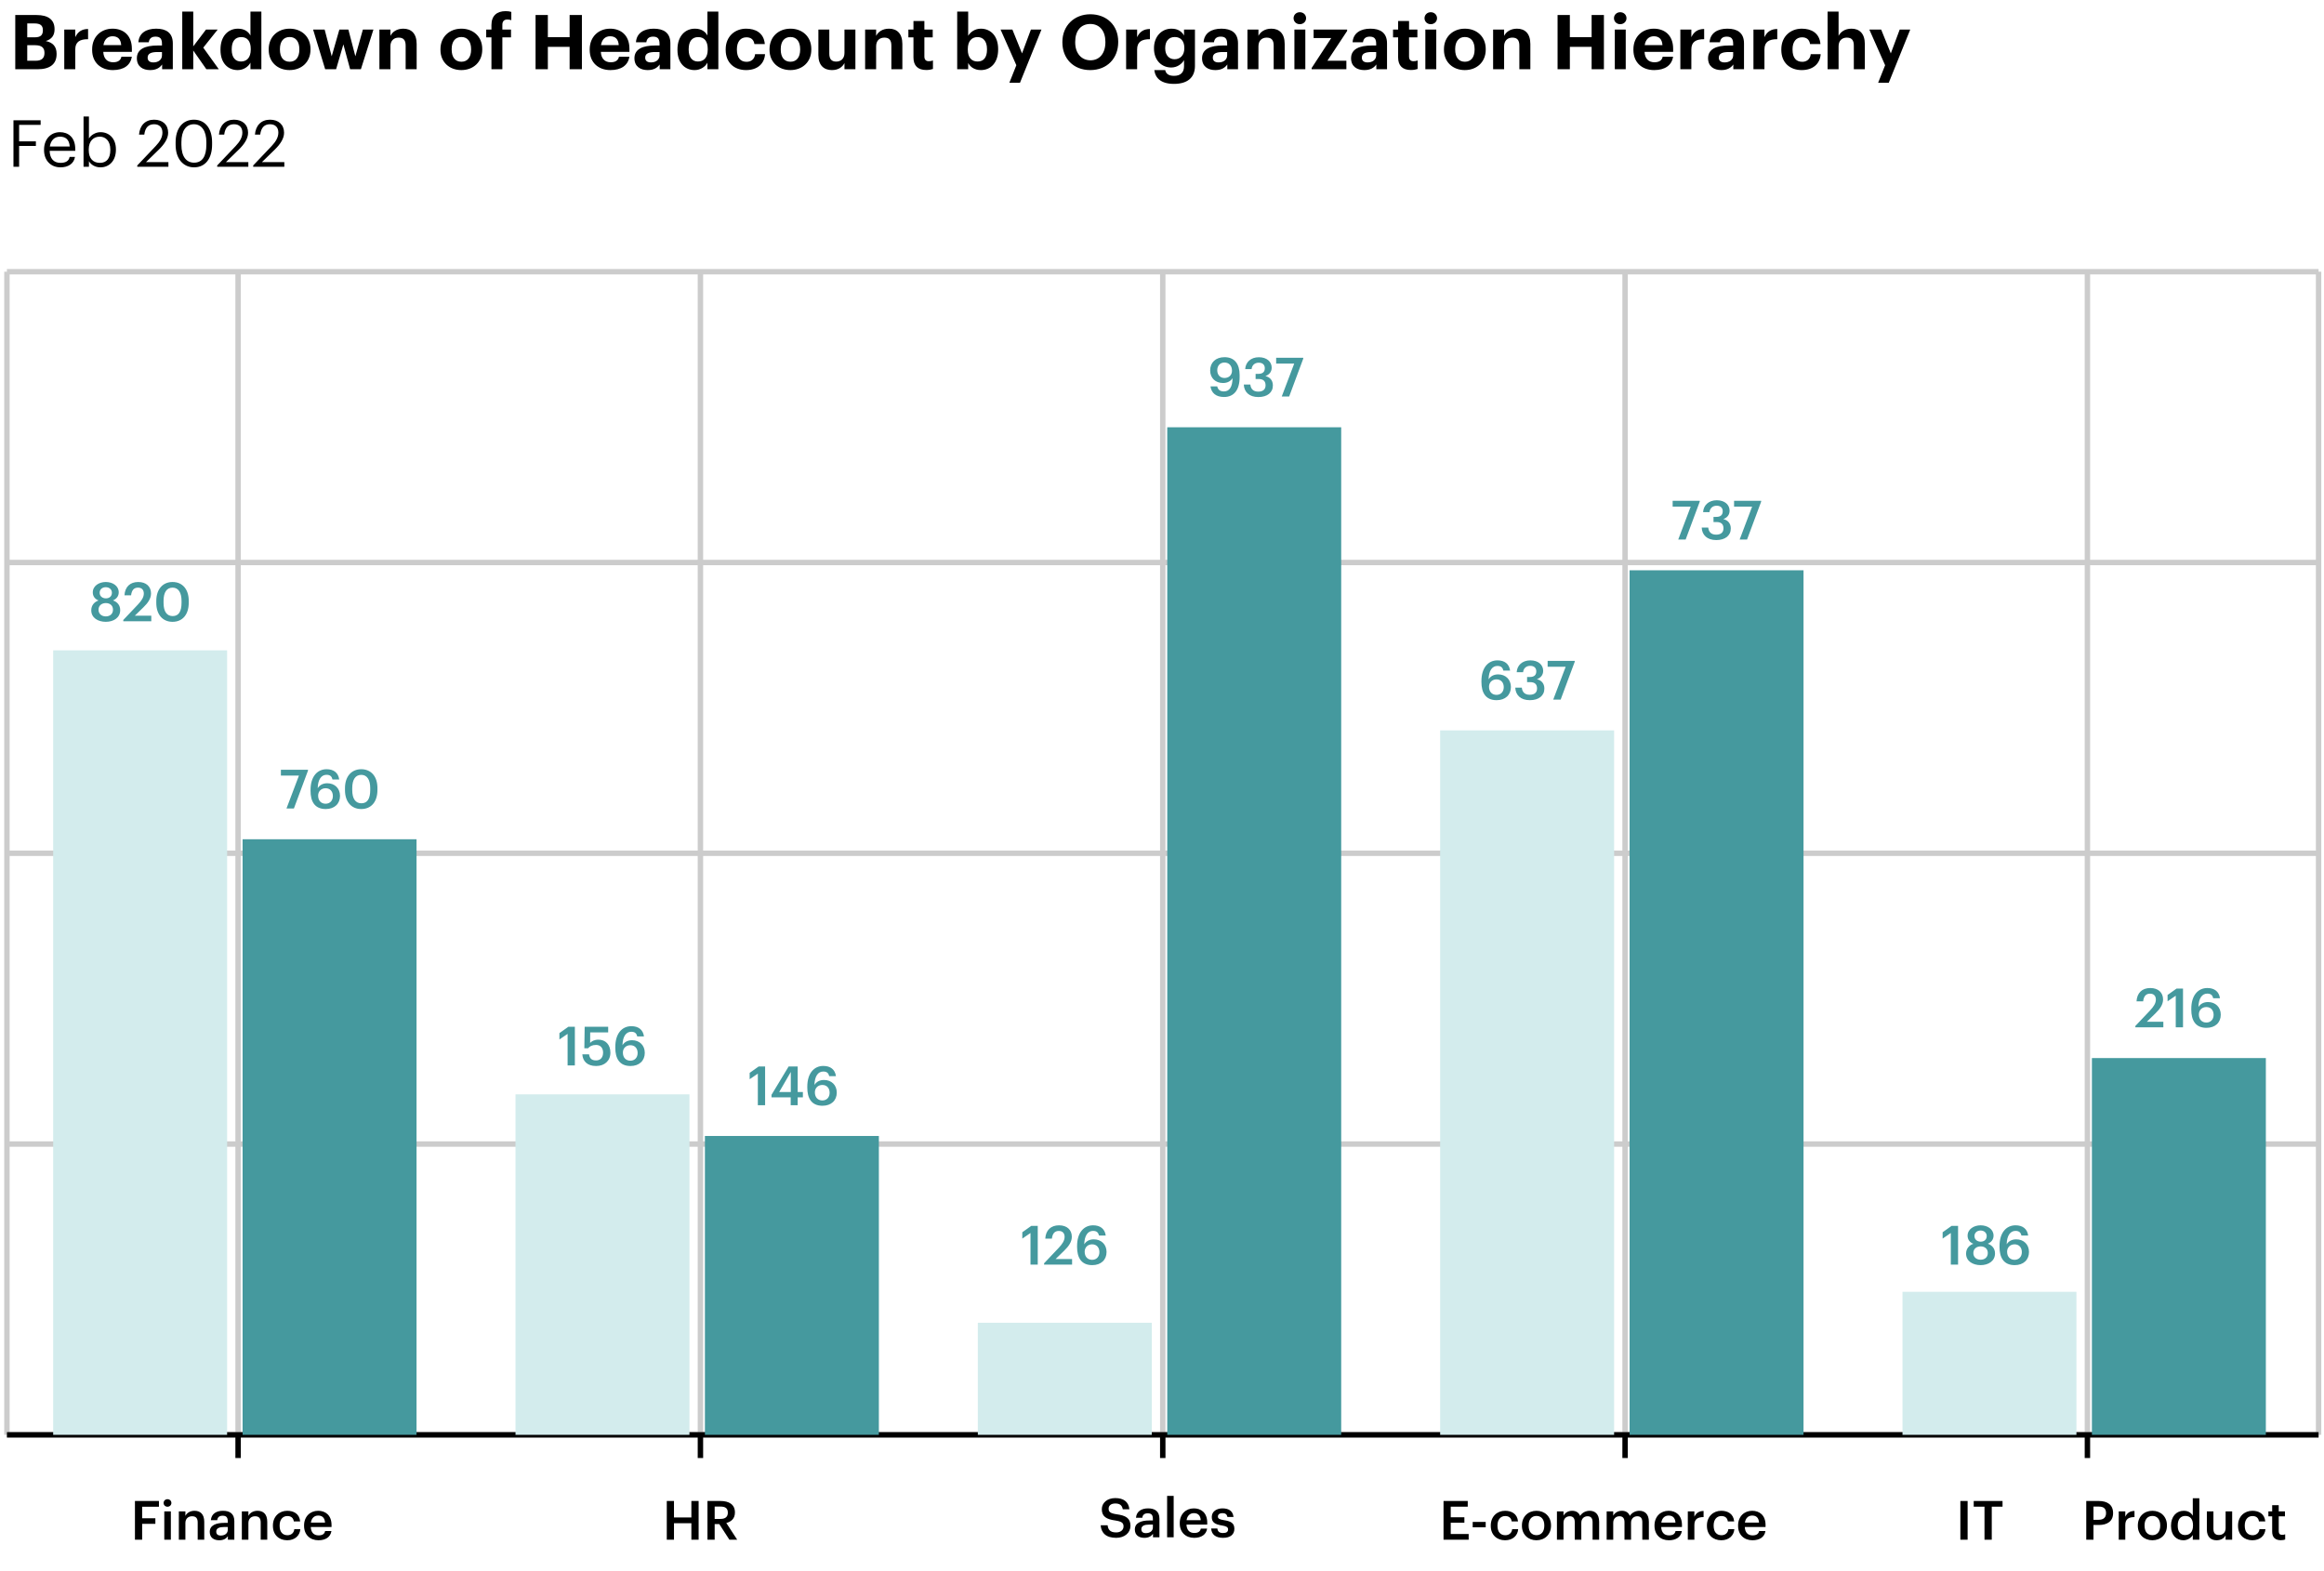 <svg width="429" height="290" viewBox="0 0 429 290" fill="none" xmlns="http://www.w3.org/2000/svg">
<path d="M2.818 12.783H6.934C9.244 12.783 10.448 11.817 10.448 9.983V9.927C10.448 8.583 9.748 7.841 8.446 7.575C9.566 7.253 10.07 6.483 10.07 5.433V5.377C10.07 3.669 8.936 2.773 6.752 2.773H2.818V12.783ZM5.03 11.215V8.345H6.472C7.704 8.345 8.208 8.821 8.208 9.745V9.801C8.208 10.711 7.704 11.215 6.584 11.215H5.03ZM5.03 6.889V4.327H6.374C7.438 4.327 7.914 4.705 7.914 5.545V5.601C7.914 6.497 7.48 6.889 6.388 6.889H5.03ZM11.864 12.783H13.894V9.115C13.894 7.715 14.762 7.225 16.26 7.239V5.349C15.07 5.363 14.356 5.881 13.894 6.861V5.461H11.864V12.783ZM20.83 12.937C22.832 12.937 24.092 12.055 24.33 10.473H22.412C22.286 11.089 21.824 11.495 20.886 11.495C19.78 11.495 19.122 10.795 19.066 9.577H24.344V9.017C24.344 6.399 22.664 5.293 20.774 5.293C18.646 5.293 17.008 6.791 17.008 9.101V9.213C17.008 11.551 18.618 12.937 20.83 12.937ZM19.094 8.331C19.248 7.295 19.864 6.693 20.774 6.693C21.74 6.693 22.3 7.225 22.37 8.331H19.094ZM27.715 12.937C28.863 12.937 29.507 12.489 29.927 11.901V12.783H31.901V8.009C31.901 6.021 30.627 5.293 28.835 5.293C27.043 5.293 25.671 6.063 25.545 7.799H27.463C27.547 7.169 27.911 6.763 28.709 6.763C29.633 6.763 29.899 7.239 29.899 8.107V8.401H29.073C26.833 8.401 25.265 9.045 25.265 10.753C25.265 12.293 26.385 12.937 27.715 12.937ZM28.317 11.523C27.575 11.523 27.253 11.173 27.253 10.641C27.253 9.857 27.939 9.605 29.115 9.605H29.899V10.221C29.899 11.033 29.213 11.523 28.317 11.523ZM33.644 12.783H35.674V9.325L38.096 12.783H40.392L37.522 8.793L40.182 5.461H38.026L35.674 8.555V2.143H33.644V12.783ZM43.88 12.937C44.958 12.937 45.854 12.307 46.232 11.565V12.783H48.248V2.143H46.232V6.553C45.826 5.811 45.098 5.293 43.922 5.293C42.088 5.293 40.702 6.707 40.702 9.115V9.227C40.702 11.663 42.102 12.937 43.88 12.937ZM44.482 11.355C43.474 11.355 42.774 10.641 42.774 9.185V9.073C42.774 7.617 43.404 6.847 44.538 6.847C45.644 6.847 46.288 7.589 46.288 9.045V9.157C46.288 10.641 45.546 11.355 44.482 11.355ZM53.466 11.397C52.318 11.397 51.674 10.557 51.674 9.157V9.045C51.674 7.645 52.346 6.833 53.466 6.833C54.6 6.833 55.258 7.673 55.258 9.073V9.171C55.258 10.557 54.6 11.397 53.466 11.397ZM53.452 12.937C55.65 12.937 57.316 11.467 57.316 9.157V9.045C57.316 6.763 55.664 5.293 53.466 5.293C51.268 5.293 49.602 6.791 49.602 9.087V9.199C49.602 11.481 51.268 12.937 53.452 12.937ZM60.026 12.783H62.042L63.386 8.191L64.632 12.783H66.62L68.93 5.461H66.984L65.598 10.389L64.31 5.461H62.644L61.23 10.389L59.928 5.461H57.8L60.026 12.783ZM70.038 12.783H72.068V8.555C72.068 7.477 72.726 6.945 73.594 6.945C74.49 6.945 74.882 7.421 74.882 8.415V12.783H76.912V8.121C76.912 6.161 75.89 5.293 74.448 5.293C73.23 5.293 72.432 5.895 72.068 6.623V5.461H70.038V12.783ZM85.171 11.397C84.023 11.397 83.379 10.557 83.379 9.157V9.045C83.379 7.645 84.051 6.833 85.171 6.833C86.305 6.833 86.963 7.673 86.963 9.073V9.171C86.963 10.557 86.305 11.397 85.171 11.397ZM85.157 12.937C87.355 12.937 89.021 11.467 89.021 9.157V9.045C89.021 6.763 87.369 5.293 85.171 5.293C82.973 5.293 81.307 6.791 81.307 9.087V9.199C81.307 11.481 82.973 12.937 85.157 12.937ZM90.718 12.783H92.734V6.903H94.33V5.461H92.734V4.565C92.734 4.005 93 3.599 93.644 3.599C93.938 3.599 94.19 3.655 94.386 3.725V2.199C94.064 2.101 93.77 2.059 93.336 2.059C91.712 2.059 90.718 2.913 90.718 4.621V5.461H89.752V6.903H90.718V12.783ZM98.863 12.783H101.131V8.653H105.149V12.783H107.417V2.773H105.149V6.861H101.131V2.773H98.863V12.783ZM112.678 12.937C114.68 12.937 115.94 12.055 116.178 10.473H114.26C114.134 11.089 113.672 11.495 112.734 11.495C111.628 11.495 110.97 10.795 110.914 9.577H116.192V9.017C116.192 6.399 114.512 5.293 112.622 5.293C110.494 5.293 108.856 6.791 108.856 9.101V9.213C108.856 11.551 110.466 12.937 112.678 12.937ZM110.942 8.331C111.096 7.295 111.712 6.693 112.622 6.693C113.588 6.693 114.148 7.225 114.218 8.331H110.942ZM119.563 12.937C120.711 12.937 121.355 12.489 121.775 11.901V12.783H123.749V8.009C123.749 6.021 122.475 5.293 120.683 5.293C118.891 5.293 117.519 6.063 117.393 7.799H119.311C119.395 7.169 119.759 6.763 120.557 6.763C121.481 6.763 121.747 7.239 121.747 8.107V8.401H120.921C118.681 8.401 117.113 9.045 117.113 10.753C117.113 12.293 118.233 12.937 119.563 12.937ZM120.165 11.523C119.423 11.523 119.101 11.173 119.101 10.641C119.101 9.857 119.787 9.605 120.963 9.605H121.747V10.221C121.747 11.033 121.061 11.523 120.165 11.523ZM128.235 12.937C129.313 12.937 130.209 12.307 130.587 11.565V12.783H132.603V2.143H130.587V6.553C130.181 5.811 129.453 5.293 128.277 5.293C126.443 5.293 125.057 6.707 125.057 9.115V9.227C125.057 11.663 126.457 12.937 128.235 12.937ZM128.837 11.355C127.829 11.355 127.129 10.641 127.129 9.185V9.073C127.129 7.617 127.759 6.847 128.893 6.847C129.999 6.847 130.643 7.589 130.643 9.045V9.157C130.643 10.641 129.901 11.355 128.837 11.355ZM137.723 12.937C139.851 12.937 141.111 11.733 141.223 9.997H139.389C139.291 10.935 138.633 11.411 137.821 11.411C136.687 11.411 136.029 10.655 136.029 9.185V9.073C136.029 7.673 136.729 6.889 137.779 6.889C138.605 6.889 139.123 7.281 139.263 8.135H141.181C140.999 6.035 139.431 5.293 137.737 5.293C135.651 5.293 133.957 6.735 133.957 9.101V9.213C133.957 11.607 135.581 12.937 137.723 12.937ZM145.915 11.397C144.767 11.397 144.123 10.557 144.123 9.157V9.045C144.123 7.645 144.795 6.833 145.915 6.833C147.049 6.833 147.707 7.673 147.707 9.073V9.171C147.707 10.557 147.049 11.397 145.915 11.397ZM145.901 12.937C148.099 12.937 149.765 11.467 149.765 9.157V9.045C149.765 6.763 148.113 5.293 145.915 5.293C143.717 5.293 142.051 6.791 142.051 9.087V9.199C142.051 11.481 143.717 12.937 145.901 12.937ZM153.562 12.937C154.766 12.937 155.508 12.377 155.886 11.635V12.783H157.902V5.461H155.886V9.759C155.886 10.837 155.214 11.369 154.36 11.369C153.492 11.369 153.086 10.893 153.086 9.899V5.461H151.07V10.179C151.07 12.097 152.134 12.937 153.562 12.937ZM159.698 12.783H161.728V8.555C161.728 7.477 162.386 6.945 163.254 6.945C164.15 6.945 164.542 7.421 164.542 8.415V12.783H166.572V8.121C166.572 6.161 165.55 5.293 164.108 5.293C162.89 5.293 162.092 5.895 161.728 6.623V5.461H159.698V12.783ZM170.986 12.923C171.532 12.923 171.938 12.825 172.218 12.727V11.159C171.98 11.257 171.756 11.299 171.448 11.299C170.93 11.299 170.636 11.019 170.636 10.431V6.903H172.176V5.461H170.636V3.879H168.62V5.461H167.682V6.903H168.62V10.613C168.62 12.139 169.446 12.923 170.986 12.923ZM181.061 12.937C182.881 12.937 184.253 11.579 184.253 9.157V9.045C184.253 6.623 182.853 5.293 181.061 5.293C179.983 5.293 179.129 5.909 178.723 6.609V2.143H176.693V12.783H178.723V11.621C179.101 12.377 179.927 12.937 181.061 12.937ZM180.459 11.355C179.353 11.355 178.653 10.641 178.653 9.171V9.059C178.653 7.589 179.381 6.847 180.445 6.847C181.467 6.847 182.195 7.575 182.195 9.059V9.171C182.195 10.599 181.579 11.355 180.459 11.355ZM186.325 15.275H188.285L192.247 5.461H190.301L188.663 9.857L186.885 5.461H184.701L187.613 12.041L186.325 15.275ZM201.292 11.131C199.654 11.131 198.478 9.871 198.478 7.827V7.715C198.478 5.699 199.528 4.425 201.264 4.425C203.014 4.425 204.05 5.755 204.05 7.701V7.813C204.05 9.829 202.986 11.131 201.292 11.131ZM201.25 12.937C204.372 12.937 206.416 10.767 206.416 7.785V7.673C206.416 4.663 204.274 2.633 201.264 2.633C198.296 2.633 196.112 4.747 196.112 7.729V7.841C196.112 10.767 198.114 12.937 201.25 12.937ZM207.878 12.783H209.908V9.115C209.908 7.715 210.776 7.225 212.274 7.239V5.349C211.084 5.363 210.37 5.881 209.908 6.861V5.461H207.878V12.783ZM216.718 15.485C219.126 15.485 220.568 14.379 220.582 12.209V5.461H218.566V6.553C218.146 5.811 217.432 5.293 216.242 5.293C214.422 5.293 213.022 6.763 213.022 8.863V8.961C213.022 11.131 214.436 12.461 216.214 12.461C217.292 12.461 218.16 11.817 218.566 11.103V12.209C218.566 13.357 217.95 14.001 216.718 14.001C215.682 14.001 215.22 13.581 215.094 12.937H213.078C213.274 14.449 214.352 15.485 216.718 15.485ZM216.816 10.935C215.808 10.935 215.094 10.179 215.094 8.961V8.849C215.094 7.645 215.724 6.833 216.858 6.833C217.964 6.833 218.622 7.589 218.622 8.835V8.933C218.622 10.179 217.88 10.935 216.816 10.935ZM224.344 12.937C225.492 12.937 226.136 12.489 226.556 11.901V12.783H228.53V8.009C228.53 6.021 227.256 5.293 225.464 5.293C223.672 5.293 222.3 6.063 222.174 7.799H224.092C224.176 7.169 224.54 6.763 225.338 6.763C226.262 6.763 226.528 7.239 226.528 8.107V8.401H225.702C223.462 8.401 221.894 9.045 221.894 10.753C221.894 12.293 223.014 12.937 224.344 12.937ZM224.946 11.523C224.204 11.523 223.882 11.173 223.882 10.641C223.882 9.857 224.568 9.605 225.744 9.605H226.528V10.221C226.528 11.033 225.842 11.523 224.946 11.523ZM230.273 12.783H232.303V8.555C232.303 7.477 232.961 6.945 233.829 6.945C234.725 6.945 235.117 7.421 235.117 8.415V12.783H237.147V8.121C237.147 6.161 236.125 5.293 234.683 5.293C233.465 5.293 232.667 5.895 232.303 6.623V5.461H230.273V12.783ZM238.942 12.783H240.958V5.461H238.942V12.783ZM239.936 4.467C240.594 4.467 241.098 3.991 241.098 3.361C241.098 2.731 240.594 2.255 239.936 2.255C239.292 2.255 238.788 2.731 238.788 3.361C238.788 3.991 239.292 4.467 239.936 4.467ZM242.123 12.783H248.535V11.215H245.035L248.675 5.713V5.461H242.487V7.029H245.735L242.123 12.559V12.783ZM251.852 12.937C253 12.937 253.644 12.489 254.064 11.901V12.783H256.038V8.009C256.038 6.021 254.764 5.293 252.972 5.293C251.18 5.293 249.808 6.063 249.682 7.799H251.6C251.684 7.169 252.048 6.763 252.846 6.763C253.77 6.763 254.036 7.239 254.036 8.107V8.401H253.21C250.97 8.401 249.402 9.045 249.402 10.753C249.402 12.293 250.522 12.937 251.852 12.937ZM252.454 11.523C251.712 11.523 251.39 11.173 251.39 10.641C251.39 9.857 252.076 9.605 253.252 9.605H254.036V10.221C254.036 11.033 253.35 11.523 252.454 11.523ZM260.454 12.923C261 12.923 261.406 12.825 261.686 12.727V11.159C261.448 11.257 261.224 11.299 260.916 11.299C260.398 11.299 260.104 11.019 260.104 10.431V6.903H261.644V5.461H260.104V3.879H258.088V5.461H257.15V6.903H258.088V10.613C258.088 12.139 258.914 12.923 260.454 12.923ZM263.114 12.783H265.13V5.461H263.114V12.783ZM264.108 4.467C264.766 4.467 265.27 3.991 265.27 3.361C265.27 2.731 264.766 2.255 264.108 2.255C263.464 2.255 262.96 2.731 262.96 3.361C262.96 3.991 263.464 4.467 264.108 4.467ZM270.411 11.397C269.263 11.397 268.619 10.557 268.619 9.157V9.045C268.619 7.645 269.291 6.833 270.411 6.833C271.545 6.833 272.203 7.673 272.203 9.073V9.171C272.203 10.557 271.545 11.397 270.411 11.397ZM270.397 12.937C272.595 12.937 274.261 11.467 274.261 9.157V9.045C274.261 6.763 272.609 5.293 270.411 5.293C268.213 5.293 266.547 6.791 266.547 9.087V9.199C266.547 11.481 268.213 12.937 270.397 12.937ZM275.622 12.783H277.652V8.555C277.652 7.477 278.31 6.945 279.178 6.945C280.074 6.945 280.466 7.421 280.466 8.415V12.783H282.496V8.121C282.496 6.161 281.474 5.293 280.032 5.293C278.814 5.293 278.016 5.895 277.652 6.623V5.461H275.622V12.783ZM287.521 12.783H289.789V8.653H293.807V12.783H296.075V2.773H293.807V6.861H289.789V2.773H287.521V12.783ZM298.086 12.783H300.102V5.461H298.086V12.783ZM299.08 4.467C299.738 4.467 300.242 3.991 300.242 3.361C300.242 2.731 299.738 2.255 299.08 2.255C298.436 2.255 297.932 2.731 297.932 3.361C297.932 3.991 298.436 4.467 299.08 4.467ZM305.342 12.937C307.344 12.937 308.604 12.055 308.842 10.473H306.924C306.798 11.089 306.336 11.495 305.398 11.495C304.292 11.495 303.634 10.795 303.578 9.577H308.856V9.017C308.856 6.399 307.176 5.293 305.286 5.293C303.158 5.293 301.52 6.791 301.52 9.101V9.213C301.52 11.551 303.13 12.937 305.342 12.937ZM303.606 8.331C303.76 7.295 304.376 6.693 305.286 6.693C306.252 6.693 306.812 7.225 306.882 8.331H303.606ZM310.185 12.783H312.215V9.115C312.215 7.715 313.083 7.225 314.581 7.239V5.349C313.391 5.363 312.677 5.881 312.215 6.861V5.461H310.185V12.783ZM317.75 12.937C318.898 12.937 319.542 12.489 319.962 11.901V12.783H321.936V8.009C321.936 6.021 320.662 5.293 318.87 5.293C317.078 5.293 315.706 6.063 315.58 7.799H317.498C317.582 7.169 317.946 6.763 318.744 6.763C319.668 6.763 319.934 7.239 319.934 8.107V8.401H319.108C316.868 8.401 315.3 9.045 315.3 10.753C315.3 12.293 316.42 12.937 317.75 12.937ZM318.352 11.523C317.61 11.523 317.288 11.173 317.288 10.641C317.288 9.857 317.974 9.605 319.15 9.605H319.934V10.221C319.934 11.033 319.248 11.523 318.352 11.523ZM323.679 12.783H325.709V9.115C325.709 7.715 326.577 7.225 328.075 7.239V5.349C326.885 5.363 326.171 5.881 325.709 6.861V5.461H323.679V12.783ZM332.589 12.937C334.717 12.937 335.977 11.733 336.089 9.997H334.255C334.157 10.935 333.499 11.411 332.687 11.411C331.553 11.411 330.895 10.655 330.895 9.185V9.073C330.895 7.673 331.595 6.889 332.645 6.889C333.471 6.889 333.989 7.281 334.129 8.135H336.047C335.865 6.035 334.297 5.293 332.603 5.293C330.517 5.293 328.823 6.735 328.823 9.101V9.213C328.823 11.607 330.447 12.937 332.589 12.937ZM337.364 12.783H339.394V8.555C339.394 7.477 340.052 6.945 340.92 6.945C341.816 6.945 342.208 7.421 342.208 8.415V12.783H344.238V8.121C344.238 6.161 343.216 5.293 341.774 5.293C340.556 5.293 339.758 5.895 339.394 6.623V2.143H337.364V12.783ZM346.697 15.275H348.657L352.619 5.461H350.673L349.035 9.857L347.257 5.461H345.073L347.985 12.041L346.697 15.275Z" fill="black"/>
<path d="M2.485 30.783H3.529V26.943H6.625V26.091H3.529V23.055H7.501V22.203H2.485V30.783ZM11.168 30.891C12.584 30.891 13.628 30.231 13.844 28.971H12.848C12.716 29.703 12.152 30.063 11.18 30.063C9.896 30.063 9.212 29.271 9.164 27.843H13.892V27.519C13.892 25.275 12.524 24.399 11.072 24.399C9.344 24.399 8.132 25.719 8.132 27.615V27.711C8.132 29.643 9.392 30.891 11.168 30.891ZM9.2 27.039C9.368 25.923 10.052 25.227 11.072 25.227C12.104 25.227 12.776 25.743 12.872 27.039H9.2ZM18.541 30.891C20.269 30.891 21.397 29.571 21.397 27.651V27.555C21.397 25.599 20.185 24.399 18.541 24.399C17.629 24.399 16.777 24.951 16.417 25.563V21.507H15.421V30.783H16.417V29.751C16.777 30.375 17.521 30.891 18.541 30.891ZM18.445 30.063C17.221 30.063 16.381 29.307 16.381 27.699V27.603C16.381 25.995 17.269 25.227 18.433 25.227C19.489 25.227 20.365 26.019 20.365 27.603V27.699C20.365 29.223 19.693 30.063 18.445 30.063ZM25.34 30.783H31.088V29.931H26.948L29.312 27.627C30.368 26.595 31.04 25.563 31.04 24.507C31.04 23.031 30.032 22.095 28.448 22.095C26.816 22.095 25.796 23.163 25.664 24.843H26.636C26.804 23.499 27.452 22.935 28.448 22.935C29.42 22.935 29.984 23.511 29.984 24.471C29.984 25.347 29.528 26.127 28.748 26.955L25.34 30.543V30.783ZM35.826 30.027C34.398 30.027 33.486 28.899 33.486 26.727V26.247C33.486 24.135 34.35 22.935 35.802 22.935C37.254 22.935 38.094 24.231 38.094 26.223V26.703C38.094 28.875 37.326 30.027 35.826 30.027ZM35.826 30.891C37.938 30.891 39.15 29.211 39.15 26.715V26.235C39.15 23.787 37.914 22.095 35.802 22.095C33.702 22.095 32.418 23.727 32.418 26.259V26.739C32.418 29.235 33.774 30.891 35.826 30.891ZM40.094 30.783H45.842V29.931H41.702L44.066 27.627C45.122 26.595 45.794 25.563 45.794 24.507C45.794 23.031 44.786 22.095 43.202 22.095C41.57 22.095 40.55 23.163 40.418 24.843H41.39C41.558 23.499 42.206 22.935 43.202 22.935C44.174 22.935 44.738 23.511 44.738 24.471C44.738 25.347 44.282 26.127 43.502 26.955L40.094 30.543V30.783ZM46.738 30.783H52.486V29.931H48.346L50.71 27.627C51.766 26.595 52.438 25.563 52.438 24.507C52.438 23.031 51.43 22.095 49.846 22.095C48.214 22.095 47.194 23.163 47.062 24.843H48.034C48.202 23.499 48.85 22.935 49.846 22.935C50.818 22.935 51.382 23.511 51.382 24.471C51.382 25.347 50.926 26.127 50.146 26.955L46.738 30.543V30.783Z" fill="black"/>
<path d="M1.28 264.867H428" stroke="#CCCCCC"/>
<path d="M1.28 211.19H428" stroke="#CCCCCC"/>
<path d="M1.28 157.513H428" stroke="#CCCCCC"/>
<path d="M1.28 103.836H428" stroke="#CCCCCC"/>
<path d="M1.28 50.159H428" stroke="#CCCCCC"/>
<path d="M43.952 50.159V264.867" stroke="#CCCCCC"/>
<path d="M129.296 50.159V264.867" stroke="#CCCCCC"/>
<path d="M214.64 50.159V264.867" stroke="#CCCCCC"/>
<path d="M299.984 50.159V264.867" stroke="#CCCCCC"/>
<path d="M385.328 50.159V264.867" stroke="#CCCCCC"/>
<path d="M1.28 50.159V264.867" stroke="#CCCCCC"/>
<path d="M428 50.159V264.867" stroke="#CCCCCC"/>
<path d="M1.28 264.867H428" stroke="black"/>
<path d="M43.952 269.149V264.867" stroke="black"/>
<path d="M24.91 284.229H26.24V281.299H28.68V280.269H26.24V278.139H29.34V277.079H24.91V284.229ZM30.328 284.229H31.538V278.999H30.328V284.229ZM30.918 278.139C31.318 278.139 31.638 277.839 31.638 277.449C31.638 277.049 31.318 276.749 30.918 276.749C30.518 276.749 30.198 277.049 30.198 277.449C30.198 277.839 30.518 278.139 30.918 278.139ZM33.013 284.229H34.223V281.149C34.223 280.319 34.773 279.899 35.453 279.899C36.173 279.899 36.493 280.259 36.493 281.049V284.229H37.703V280.939C37.703 279.499 36.963 278.889 35.913 278.889C35.053 278.889 34.473 279.319 34.223 279.829V278.999H33.013V284.229ZM40.467 284.329C41.267 284.329 41.727 284.039 42.067 283.589V284.229H43.257V280.799C43.257 279.369 42.337 278.889 41.167 278.889C39.997 278.889 39.027 279.399 38.927 280.619H40.097C40.157 280.099 40.467 279.799 41.097 279.799C41.807 279.799 42.047 280.149 42.047 280.849V281.119H41.397C39.897 281.119 38.717 281.559 38.717 282.779C38.717 283.869 39.507 284.329 40.467 284.329ZM40.757 283.459C40.157 283.459 39.917 283.169 39.917 282.729C39.917 282.089 40.507 281.879 41.427 281.879H42.047V282.399C42.047 283.069 41.497 283.459 40.757 283.459ZM44.644 284.229H45.854V281.149C45.854 280.319 46.404 279.899 47.084 279.899C47.804 279.899 48.124 280.259 48.124 281.049V284.229H49.334V280.939C49.334 279.499 48.594 278.889 47.544 278.889C46.684 278.889 46.104 279.319 45.854 279.829V278.999H44.644V284.229ZM53.018 284.329C54.438 284.329 55.348 283.479 55.438 282.279H54.328C54.258 283.019 53.708 283.399 53.068 283.399C52.178 283.399 51.618 282.799 51.618 281.659V281.579C51.618 280.499 52.208 279.859 53.038 279.859C53.678 279.859 54.138 280.149 54.238 280.849H55.408C55.268 279.409 54.178 278.889 53.018 278.889C51.558 278.889 50.378 279.939 50.378 281.599V281.679C50.378 283.349 51.518 284.329 53.018 284.329ZM58.78 284.329C60.12 284.329 61.01 283.729 61.18 282.629H60.01C59.92 283.139 59.54 283.429 58.81 283.429C57.91 283.429 57.41 282.869 57.37 281.879H61.2V281.529C61.2 279.659 60.03 278.889 58.73 278.889C57.24 278.889 56.13 279.969 56.13 281.589V281.669C56.13 283.319 57.24 284.329 58.78 284.329ZM57.39 281.069C57.51 280.259 58 279.769 58.73 279.769C59.48 279.769 59.94 280.169 60 281.069H57.39Z" fill="black"/>
<path d="M129.296 269.149V264.867" stroke="black"/>
<path d="M123.085 284.229H124.415V281.189H127.625V284.229H128.965V277.079H127.625V280.119H124.415V277.079H123.085V284.229ZM130.594 284.229H131.924V281.339H132.774L134.644 284.229H136.084L134.074 281.139C134.964 280.909 135.664 280.339 135.664 279.219V279.179C135.664 277.719 134.564 277.079 132.994 277.079H130.594V284.229ZM131.924 280.389V278.109H132.994C133.844 278.109 134.354 278.389 134.354 279.209V279.249C134.354 280.009 133.884 280.389 132.994 280.389H131.924Z" fill="black"/>
<path d="M214.64 269.149V264.867" stroke="black"/>
<path d="M206.05 283.883C207.63 283.883 208.68 282.913 208.68 281.673C208.68 280.243 207.81 279.763 206.13 279.533C204.89 279.353 204.65 279.063 204.65 278.483C204.65 277.933 205.07 277.543 205.88 277.543C206.7 277.543 207.13 277.863 207.26 278.613H208.48C208.34 277.243 207.42 276.543 205.88 276.543C204.39 276.543 203.39 277.423 203.39 278.593C203.39 279.933 204.2 280.453 205.91 280.683C207.07 280.873 207.4 281.123 207.4 281.783C207.4 282.443 206.84 282.883 206.05 282.883C204.84 282.883 204.55 282.283 204.46 281.563H203.18C203.28 282.913 204.1 283.883 206.05 283.883ZM211.237 283.883C212.037 283.883 212.497 283.593 212.837 283.143V283.783H214.027V280.353C214.027 278.923 213.107 278.443 211.937 278.443C210.767 278.443 209.797 278.953 209.697 280.173H210.867C210.927 279.653 211.237 279.353 211.867 279.353C212.577 279.353 212.817 279.703 212.817 280.403V280.673H212.167C210.667 280.673 209.487 281.113 209.487 282.333C209.487 283.423 210.277 283.883 211.237 283.883ZM211.527 283.013C210.927 283.013 210.687 282.723 210.687 282.283C210.687 281.643 211.277 281.433 212.197 281.433H212.817V281.953C212.817 282.623 212.267 283.013 211.527 283.013ZM215.444 283.783H216.654V276.133H215.444V283.783ZM220.429 283.883C221.769 283.883 222.659 283.283 222.829 282.183H221.659C221.569 282.693 221.189 282.983 220.459 282.983C219.559 282.983 219.059 282.423 219.019 281.433H222.849V281.083C222.849 279.213 221.679 278.443 220.379 278.443C218.889 278.443 217.779 279.523 217.779 281.143V281.223C217.779 282.873 218.889 283.883 220.429 283.883ZM219.039 280.623C219.159 279.813 219.649 279.323 220.379 279.323C221.129 279.323 221.589 279.723 221.649 280.623H219.039ZM225.769 283.883C227.109 283.883 227.859 283.273 227.859 282.213C227.859 281.103 227.129 280.803 225.899 280.613C225.069 280.473 224.819 280.323 224.819 279.943C224.819 279.573 225.129 279.323 225.649 279.323C226.209 279.323 226.479 279.543 226.579 280.023H227.699C227.569 278.843 226.719 278.443 225.649 278.443C224.669 278.443 223.689 278.963 223.689 280.013C223.689 280.993 224.199 281.383 225.579 281.603C226.349 281.733 226.699 281.893 226.699 282.323C226.699 282.763 226.409 282.993 225.759 282.993C225.049 282.993 224.779 282.683 224.719 282.153H223.579C223.629 283.263 224.419 283.883 225.769 283.883Z" fill="black"/>
<path d="M299.984 269.149V264.867" stroke="black"/>
<path d="M266.469 284.229H271.109V283.179H267.799V281.089H270.319V280.089H267.799V278.129H270.939V277.079H266.469V284.229ZM271.853 281.939H274.253V280.939H271.853V281.939ZM277.829 284.329C279.249 284.329 280.159 283.479 280.249 282.279H279.139C279.069 283.019 278.519 283.399 277.879 283.399C276.989 283.399 276.429 282.799 276.429 281.659V281.579C276.429 280.499 277.019 279.859 277.849 279.859C278.489 279.859 278.949 280.149 279.049 280.849H280.219C280.079 279.409 278.989 278.889 277.829 278.889C276.369 278.889 275.189 279.939 275.189 281.599V281.679C275.189 283.349 276.329 284.329 277.829 284.329ZM283.631 283.389C282.711 283.389 282.181 282.719 282.181 281.649V281.569C282.181 280.489 282.731 279.839 283.631 279.839C284.531 279.839 285.071 280.499 285.071 281.579V281.649C285.071 282.719 284.531 283.389 283.631 283.389ZM283.621 284.329C285.161 284.329 286.311 283.269 286.311 281.639V281.559C286.311 279.959 285.161 278.889 283.631 278.889C282.091 278.889 280.941 279.969 280.941 281.589V281.669C280.941 283.259 282.081 284.329 283.621 284.329ZM287.404 284.229H288.614V281.099C288.614 280.299 289.164 279.899 289.764 279.899C290.354 279.899 290.694 280.229 290.694 280.999V284.229H291.904V281.099C291.904 280.299 292.454 279.899 293.054 279.899C293.654 279.899 293.984 280.229 293.984 280.999V284.229H295.194V280.919C295.194 279.479 294.414 278.889 293.454 278.889C292.804 278.889 292.084 279.179 291.684 279.829C291.424 279.179 290.884 278.889 290.204 278.889C289.434 278.889 288.864 279.309 288.614 279.799V278.999H287.404V284.229ZM296.584 284.229H297.794V281.099C297.794 280.299 298.344 279.899 298.944 279.899C299.534 279.899 299.874 280.229 299.874 280.999V284.229H301.084V281.099C301.084 280.299 301.634 279.899 302.234 279.899C302.834 279.899 303.164 280.229 303.164 280.999V284.229H304.374V280.919C304.374 279.479 303.594 278.889 302.634 278.889C301.984 278.889 301.264 279.179 300.864 279.829C300.604 279.179 300.064 278.889 299.384 278.889C298.614 278.889 298.044 279.309 297.794 279.799V278.999H296.584V284.229ZM308.063 284.329C309.403 284.329 310.293 283.729 310.463 282.629H309.293C309.203 283.139 308.823 283.429 308.093 283.429C307.193 283.429 306.693 282.869 306.653 281.879H310.483V281.529C310.483 279.659 309.313 278.889 308.013 278.889C306.523 278.889 305.413 279.969 305.413 281.589V281.669C305.413 283.319 306.523 284.329 308.063 284.329ZM306.673 281.069C306.793 280.259 307.283 279.769 308.013 279.769C308.763 279.769 309.223 280.169 309.283 281.069H306.673ZM311.564 284.229H312.774V281.509C312.774 280.399 313.414 280.059 314.474 280.049V278.919C313.594 278.929 313.104 279.319 312.774 279.979V278.999H311.564V284.229ZM317.731 284.329C319.151 284.329 320.061 283.479 320.151 282.279H319.041C318.971 283.019 318.421 283.399 317.781 283.399C316.891 283.399 316.331 282.799 316.331 281.659V281.579C316.331 280.499 316.921 279.859 317.751 279.859C318.391 279.859 318.851 280.149 318.951 280.849H320.121C319.981 279.409 318.891 278.889 317.731 278.889C316.271 278.889 315.091 279.939 315.091 281.599V281.679C315.091 283.349 316.231 284.329 317.731 284.329ZM323.493 284.329C324.833 284.329 325.723 283.729 325.893 282.629H324.723C324.633 283.139 324.253 283.429 323.523 283.429C322.623 283.429 322.123 282.869 322.083 281.879H325.913V281.529C325.913 279.659 324.743 278.889 323.443 278.889C321.953 278.889 320.843 279.969 320.843 281.589V281.669C320.843 283.319 321.953 284.329 323.493 284.329ZM322.103 281.069C322.223 280.259 322.713 279.769 323.443 279.769C324.193 279.769 324.653 280.169 324.713 281.069H322.103Z" fill="black"/>
<path d="M385.328 269.149V264.867" stroke="black"/>
<path d="M385.115 284.229H386.445V281.509H387.445C388.975 281.509 390.065 280.839 390.065 279.329V279.289C390.065 277.789 389.015 277.079 387.415 277.079H385.115V284.229ZM386.445 280.549V278.109H387.415C388.265 278.109 388.765 278.439 388.765 279.289V279.329C388.765 280.119 388.295 280.549 387.415 280.549H386.445ZM391.109 284.229H392.319V281.509C392.319 280.399 392.959 280.059 394.019 280.049V278.919C393.139 278.929 392.649 279.319 392.319 279.979V278.999H391.109V284.229ZM397.326 283.389C396.406 283.389 395.876 282.719 395.876 281.649V281.569C395.876 280.489 396.426 279.839 397.326 279.839C398.226 279.839 398.766 280.499 398.766 281.579V281.649C398.766 282.719 398.226 283.389 397.326 283.389ZM397.316 284.329C398.856 284.329 400.006 283.269 400.006 281.639V281.559C400.006 279.959 398.856 278.889 397.326 278.889C395.786 278.889 394.636 279.969 394.636 281.589V281.669C394.636 283.259 395.776 284.329 397.316 284.329ZM403.059 284.329C403.829 284.329 404.499 283.869 404.779 283.349V284.229H405.989V276.579H404.779V279.799C404.489 279.279 403.959 278.889 403.109 278.889C401.749 278.889 400.759 279.949 400.759 281.619V281.699C400.759 283.399 401.749 284.329 403.059 284.329ZM403.359 283.369C402.579 283.369 401.999 282.819 401.999 281.669V281.589C401.999 280.459 402.519 279.839 403.409 279.839C404.289 279.839 404.819 280.409 404.819 281.559V281.639C404.819 282.809 404.199 283.369 403.359 283.369ZM409.177 284.329C410.027 284.329 410.577 283.919 410.837 283.409V284.229H412.047V278.999H410.837V282.109C410.837 282.939 410.267 283.359 409.617 283.359C408.917 283.359 408.587 282.999 408.587 282.209V278.999H407.377V282.349C407.377 283.739 408.147 284.329 409.177 284.329ZM415.772 284.329C417.192 284.329 418.102 283.479 418.192 282.279H417.082C417.012 283.019 416.462 283.399 415.822 283.399C414.932 283.399 414.372 282.799 414.372 281.659V281.579C414.372 280.499 414.962 279.859 415.792 279.859C416.432 279.859 416.892 280.149 416.992 280.849H418.162C418.022 279.409 416.932 278.889 415.772 278.889C414.312 278.889 413.132 279.939 413.132 281.599V281.679C413.132 283.349 414.272 284.329 415.772 284.329ZM421.014 284.319C421.384 284.319 421.644 284.259 421.834 284.189V283.229C421.664 283.299 421.484 283.329 421.244 283.329C420.864 283.329 420.644 283.119 420.644 282.659V279.909H421.794V278.999H420.644V277.849H419.434V278.999H418.734V279.909H419.434V282.769C419.434 283.759 419.974 284.319 421.014 284.319Z" fill="black"/>
<path d="M361.874 284.229H363.214V277.079H361.874V284.229ZM366.33 284.229H367.67V278.129H369.66V277.079H364.34V278.129H366.33V284.229Z" fill="black"/>
<path d="M394.173 189.638H399.343V188.608H396.303L397.893 187.058C398.743 186.238 399.293 185.428 399.293 184.498C399.293 183.238 398.413 182.388 396.933 182.388C395.423 182.388 394.483 183.288 394.393 184.848H395.613C395.733 183.838 396.183 183.428 396.893 183.428C397.583 183.428 397.963 183.848 397.963 184.518C397.963 185.198 397.553 185.828 396.873 186.548L394.173 189.398V189.638ZM401.634 189.638H402.974V182.488H401.784L400.124 183.668V184.838L401.634 183.808V189.638ZM407.303 189.738C408.923 189.738 409.943 188.758 409.943 187.308C409.943 185.918 408.963 184.978 407.593 184.978C406.743 184.978 406.153 185.348 405.823 185.898C405.863 184.268 406.493 183.418 407.453 183.418C408.143 183.418 408.423 183.738 408.553 184.278H409.793C409.623 183.028 408.763 182.388 407.463 182.388C405.753 182.388 404.503 183.738 404.503 186.218V186.388C404.503 188.278 405.223 189.738 407.303 189.738ZM407.283 188.758C406.473 188.758 405.903 188.208 405.903 187.258C405.903 186.468 406.473 185.898 407.283 185.898C408.103 185.898 408.623 186.478 408.623 187.338C408.623 188.188 408.083 188.758 407.283 188.758Z" fill="#45999E"/>
<path d="M360.111 233.441H361.451V226.291H360.261L358.601 227.471V228.641L360.111 227.611V233.441ZM365.61 233.541C367.05 233.541 368.27 232.791 368.27 231.381C368.27 230.511 367.78 229.891 366.94 229.591C367.58 229.311 368 228.821 368 228.091C368 226.911 366.89 226.191 365.61 226.191C364.37 226.191 363.21 226.901 363.21 228.111C363.21 228.821 363.61 229.341 364.27 229.601C363.47 229.881 362.93 230.511 362.93 231.421C362.93 232.821 364.19 233.541 365.61 233.541ZM365.61 232.541C364.89 232.541 364.27 232.111 364.27 231.311C364.27 230.511 364.89 230.081 365.62 230.081C366.36 230.081 366.94 230.511 366.94 231.301C366.94 232.101 366.37 232.541 365.61 232.541ZM365.63 229.211C365.01 229.211 364.48 228.831 364.48 228.181C364.48 227.541 364.98 227.151 365.61 227.151C366.25 227.151 366.74 227.561 366.74 228.171C366.74 228.821 366.28 229.211 365.63 229.211ZM371.903 233.541C373.523 233.541 374.543 232.561 374.543 231.111C374.543 229.721 373.563 228.781 372.193 228.781C371.343 228.781 370.753 229.151 370.423 229.701C370.463 228.071 371.093 227.221 372.053 227.221C372.743 227.221 373.023 227.541 373.153 228.081H374.393C374.223 226.831 373.363 226.191 372.063 226.191C370.353 226.191 369.103 227.541 369.103 230.021V230.191C369.103 232.081 369.823 233.541 371.903 233.541ZM371.883 232.561C371.073 232.561 370.503 232.011 370.503 231.061C370.503 230.271 371.073 229.701 371.883 229.701C372.703 229.701 373.223 230.281 373.223 231.141C373.223 231.991 372.683 232.561 371.883 232.561Z" fill="#45999E"/>
<path d="M190.224 233.441H191.564V226.291H190.374L188.714 227.471V228.641L190.224 227.611V233.441ZM192.733 233.441H197.903V232.411H194.863L196.453 230.861C197.303 230.041 197.853 229.231 197.853 228.301C197.853 227.041 196.973 226.191 195.493 226.191C193.983 226.191 193.043 227.091 192.953 228.651H194.173C194.293 227.641 194.743 227.231 195.453 227.231C196.143 227.231 196.523 227.651 196.523 228.321C196.523 229.001 196.113 229.631 195.433 230.351L192.733 233.201V233.441ZM201.625 233.541C203.245 233.541 204.265 232.561 204.265 231.111C204.265 229.721 203.285 228.781 201.915 228.781C201.065 228.781 200.475 229.151 200.145 229.701C200.185 228.071 200.815 227.221 201.775 227.221C202.465 227.221 202.745 227.541 202.875 228.081H204.115C203.945 226.831 203.085 226.191 201.785 226.191C200.075 226.191 198.825 227.541 198.825 230.021V230.191C198.825 232.081 199.545 233.541 201.625 233.541ZM201.605 232.561C200.795 232.561 200.225 232.011 200.225 231.061C200.225 230.271 200.795 229.701 201.605 229.701C202.425 229.701 202.945 230.281 202.945 231.141C202.945 231.991 202.405 232.561 201.605 232.561Z" fill="#45999E"/>
<path d="M139.895 204.021H141.235V196.871H140.045L138.385 198.051V199.221L139.895 198.191V204.021ZM145.958 204.021H147.248V202.571H148.208V201.581H147.248V196.871H145.578L142.418 202.101V202.571H145.958V204.021ZM143.838 201.581L145.978 197.881V201.581H143.838ZM151.824 204.121C153.444 204.121 154.464 203.141 154.464 201.691C154.464 200.301 153.484 199.361 152.114 199.361C151.264 199.361 150.674 199.731 150.344 200.281C150.384 198.651 151.014 197.801 151.974 197.801C152.664 197.801 152.944 198.121 153.074 198.661H154.314C154.144 197.411 153.284 196.771 151.984 196.771C150.274 196.771 149.024 198.121 149.024 200.601V200.771C149.024 202.661 149.744 204.121 151.824 204.121ZM151.804 203.141C150.994 203.141 150.424 202.591 150.424 201.641C150.424 200.851 150.994 200.281 151.804 200.281C152.624 200.281 153.144 200.861 153.144 201.721C153.144 202.571 152.604 203.141 151.804 203.141Z" fill="#45999E"/>
<path d="M104.777 196.682H106.117V189.532H104.927L103.267 190.712V191.882L104.777 190.852V196.682ZM110.047 196.782C111.587 196.782 112.677 195.832 112.677 194.322C112.677 192.822 111.767 191.922 110.477 191.922C109.717 191.922 109.217 192.202 108.937 192.522L108.947 190.582H112.267V189.532H107.927L107.867 193.512H108.547C108.867 193.142 109.307 192.892 110.037 192.892C110.827 192.892 111.327 193.442 111.327 194.302C111.327 195.182 110.857 195.752 110.037 195.752C109.117 195.752 108.847 195.292 108.737 194.632H107.497C107.577 195.862 108.367 196.782 110.047 196.782ZM116.384 196.782C118.004 196.782 119.024 195.802 119.024 194.352C119.024 192.962 118.044 192.022 116.674 192.022C115.824 192.022 115.234 192.392 114.904 192.942C114.944 191.312 115.574 190.462 116.534 190.462C117.224 190.462 117.504 190.782 117.634 191.322H118.874C118.704 190.072 117.844 189.432 116.544 189.432C114.834 189.432 113.584 190.782 113.584 193.262V193.432C113.584 195.322 114.304 196.782 116.384 196.782ZM116.364 195.802C115.554 195.802 114.984 195.252 114.984 194.302C114.984 193.512 115.554 192.942 116.364 192.942C117.184 192.942 117.704 193.522 117.704 194.382C117.704 195.232 117.164 195.802 116.364 195.802Z" fill="#45999E"/>
<path d="M52.882 149.247H54.252L56.852 142.257V142.097H51.852V143.177H55.182L52.882 149.247ZM60.126 149.347C61.746 149.347 62.766 148.367 62.766 146.917C62.766 145.527 61.786 144.587 60.416 144.587C59.566 144.587 58.976 144.957 58.646 145.507C58.686 143.877 59.316 143.027 60.276 143.027C60.966 143.027 61.246 143.347 61.376 143.887H62.616C62.446 142.637 61.586 141.997 60.286 141.997C58.576 141.997 57.326 143.347 57.326 145.827V145.997C57.326 147.887 58.046 149.347 60.126 149.347ZM60.106 148.367C59.296 148.367 58.726 147.817 58.726 146.867C58.726 146.077 59.296 145.507 60.106 145.507C60.926 145.507 61.446 146.087 61.446 146.947C61.446 147.797 60.906 148.367 60.106 148.367ZM66.713 148.287C65.643 148.287 65.023 147.467 65.023 145.847V145.487C65.023 143.897 65.613 143.037 66.693 143.037C67.763 143.037 68.343 143.957 68.343 145.477V145.827C68.343 147.447 67.813 148.287 66.713 148.287ZM66.683 149.347C68.553 149.347 69.673 147.977 69.673 145.827V145.467C69.673 143.317 68.493 141.997 66.683 141.997C64.883 141.997 63.683 143.327 63.683 145.497V145.857C63.683 148.007 64.863 149.347 66.683 149.347Z" fill="#45999E"/>
<path d="M19.527 114.786C20.967 114.786 22.187 114.036 22.187 112.626C22.187 111.756 21.697 111.136 20.857 110.836C21.497 110.556 21.917 110.066 21.917 109.336C21.917 108.156 20.807 107.436 19.527 107.436C18.287 107.436 17.127 108.146 17.127 109.356C17.127 110.066 17.527 110.586 18.187 110.846C17.387 111.126 16.847 111.756 16.847 112.666C16.847 114.066 18.107 114.786 19.527 114.786ZM19.527 113.786C18.807 113.786 18.187 113.356 18.187 112.556C18.187 111.756 18.807 111.326 19.537 111.326C20.277 111.326 20.857 111.756 20.857 112.546C20.857 113.346 20.287 113.786 19.527 113.786ZM19.547 110.456C18.927 110.456 18.397 110.076 18.397 109.426C18.397 108.786 18.897 108.396 19.527 108.396C20.167 108.396 20.657 108.806 20.657 109.416C20.657 110.066 20.197 110.456 19.547 110.456ZM22.758 114.686H27.928V113.656H24.888L26.478 112.106C27.328 111.286 27.878 110.476 27.878 109.546C27.878 108.286 26.998 107.436 25.518 107.436C24.008 107.436 23.068 108.336 22.978 109.896H24.198C24.318 108.886 24.768 108.476 25.478 108.476C26.168 108.476 26.548 108.896 26.548 109.566C26.548 110.246 26.138 110.876 25.458 111.596L22.758 114.446V114.686ZM31.881 113.726C30.811 113.726 30.191 112.906 30.191 111.286V110.926C30.191 109.336 30.78 108.476 31.86 108.476C32.931 108.476 33.511 109.396 33.511 110.916V111.266C33.511 112.886 32.98 113.726 31.881 113.726ZM31.851 114.786C33.721 114.786 34.84 113.416 34.84 111.266V110.906C34.84 108.756 33.66 107.436 31.851 107.436C30.05 107.436 28.851 108.766 28.851 110.936V111.296C28.851 113.446 30.03 114.786 31.851 114.786Z" fill="#45999E"/>
<path d="M225.95 73.284C227.79 73.284 228.83 71.974 228.83 69.624V69.254C228.83 67.194 227.91 65.934 226.04 65.934C224.41 65.934 223.39 66.924 223.39 68.384C223.39 69.794 224.38 70.704 225.76 70.704C226.61 70.704 227.19 70.344 227.52 69.804C227.5 71.434 226.95 72.254 225.93 72.254C225.16 72.254 224.83 71.894 224.7 71.334H223.45C223.62 72.564 224.49 73.284 225.95 73.284ZM226.04 69.774C225.22 69.774 224.7 69.204 224.7 68.344C224.7 67.494 225.23 66.924 226.03 66.924C226.85 66.924 227.42 67.484 227.42 68.444C227.42 69.234 226.85 69.774 226.04 69.774ZM232.288 73.294C233.928 73.294 234.968 72.474 234.968 71.154C234.968 70.204 234.418 69.614 233.588 69.424C234.278 69.164 234.748 68.674 234.748 67.864C234.748 66.804 233.878 65.944 232.388 65.944C230.858 65.944 229.928 66.894 229.858 68.134H231.038C231.118 67.414 231.608 66.954 232.368 66.954C233.108 66.954 233.478 67.384 233.478 67.964C233.478 68.634 233.108 69.014 232.288 69.014H231.778V69.964H232.328C233.198 69.964 233.618 70.354 233.618 71.134C233.618 71.844 233.188 72.294 232.258 72.294C231.298 72.294 230.878 71.734 230.808 70.984H229.598C229.658 72.354 230.588 73.294 232.288 73.294ZM236.604 73.194H237.974L240.574 66.204V66.044H235.574V67.124H238.904L236.604 73.194Z" fill="#45999E"/>
<path d="M309.794 99.596H311.164L313.764 92.606V92.446H308.764V93.526H312.094L309.794 99.596ZM316.816 99.696C318.456 99.696 319.496 98.876 319.496 97.556C319.496 96.606 318.946 96.016 318.116 95.826C318.806 95.566 319.276 95.076 319.276 94.266C319.276 93.206 318.406 92.346 316.916 92.346C315.386 92.346 314.456 93.296 314.386 94.536H315.566C315.646 93.816 316.136 93.356 316.896 93.356C317.636 93.356 318.006 93.786 318.006 94.366C318.006 95.036 317.636 95.416 316.816 95.416H316.306V96.366H316.856C317.726 96.366 318.146 96.756 318.146 97.536C318.146 98.246 317.716 98.696 316.786 98.696C315.826 98.696 315.406 98.136 315.336 97.386H314.126C314.186 98.756 315.116 99.696 316.816 99.696ZM321.131 99.596H322.501L325.101 92.606V92.446H320.101V93.526H323.431L321.131 99.596Z" fill="#45999E"/>
<path d="M276.267 129.251C277.887 129.251 278.907 128.271 278.907 126.821C278.907 125.431 277.927 124.491 276.557 124.491C275.707 124.491 275.117 124.861 274.787 125.411C274.827 123.781 275.457 122.931 276.417 122.931C277.107 122.931 277.387 123.251 277.517 123.791H278.757C278.587 122.541 277.727 121.901 276.427 121.901C274.717 121.901 273.467 123.251 273.467 125.731V125.901C273.467 127.791 274.187 129.251 276.267 129.251ZM276.247 128.271C275.437 128.271 274.867 127.721 274.867 126.771C274.867 125.981 275.437 125.411 276.247 125.411C277.067 125.411 277.587 125.991 277.587 126.851C277.587 127.701 277.047 128.271 276.247 128.271ZM282.403 129.251C284.043 129.251 285.083 128.431 285.083 127.111C285.083 126.161 284.533 125.571 283.703 125.381C284.393 125.121 284.863 124.631 284.863 123.821C284.863 122.761 283.993 121.901 282.503 121.901C280.973 121.901 280.043 122.851 279.973 124.091H281.153C281.233 123.371 281.723 122.911 282.483 122.911C283.223 122.911 283.593 123.341 283.593 123.921C283.593 124.591 283.223 124.971 282.403 124.971H281.893V125.921H282.443C283.313 125.921 283.733 126.311 283.733 127.091C283.733 127.801 283.303 128.251 282.373 128.251C281.413 128.251 280.993 127.691 280.923 126.941H279.713C279.773 128.311 280.703 129.251 282.403 129.251ZM286.718 129.151H288.088L290.688 122.161V122.001H285.688V123.081H289.018L286.718 129.151Z" fill="#45999E"/>
<path d="M9.814 120.051H41.925V264.867H9.814V120.051Z" fill="#D3ECED"/>
<path d="M95.158 202.015H127.269V264.867H95.158V202.015Z" fill="#D3ECED"/>
<path d="M180.502 244.179H212.613V264.867H180.502V244.179Z" fill="#D3ECED"/>
<path d="M265.846 134.829H297.957V264.867H265.846V134.829Z" fill="#D3ECED"/>
<path d="M351.19 238.466H383.301V264.867H351.19V238.466Z" fill="#D3ECED"/>
<path d="M44.78 154.925H76.891V264.867H44.78V154.925Z" fill="#45999E"/>
<path d="M130.124 209.699H162.235V264.867H130.124V209.699Z" fill="#45999E"/>
<path d="M215.468 78.872H247.579V264.867H215.468V78.872Z" fill="#45999E"/>
<path d="M300.812 105.274H332.923V264.867H300.812V105.274Z" fill="#45999E"/>
<path d="M386.156 195.316H418.267V264.867H386.156V195.316Z" fill="#45999E"/>
</svg>

